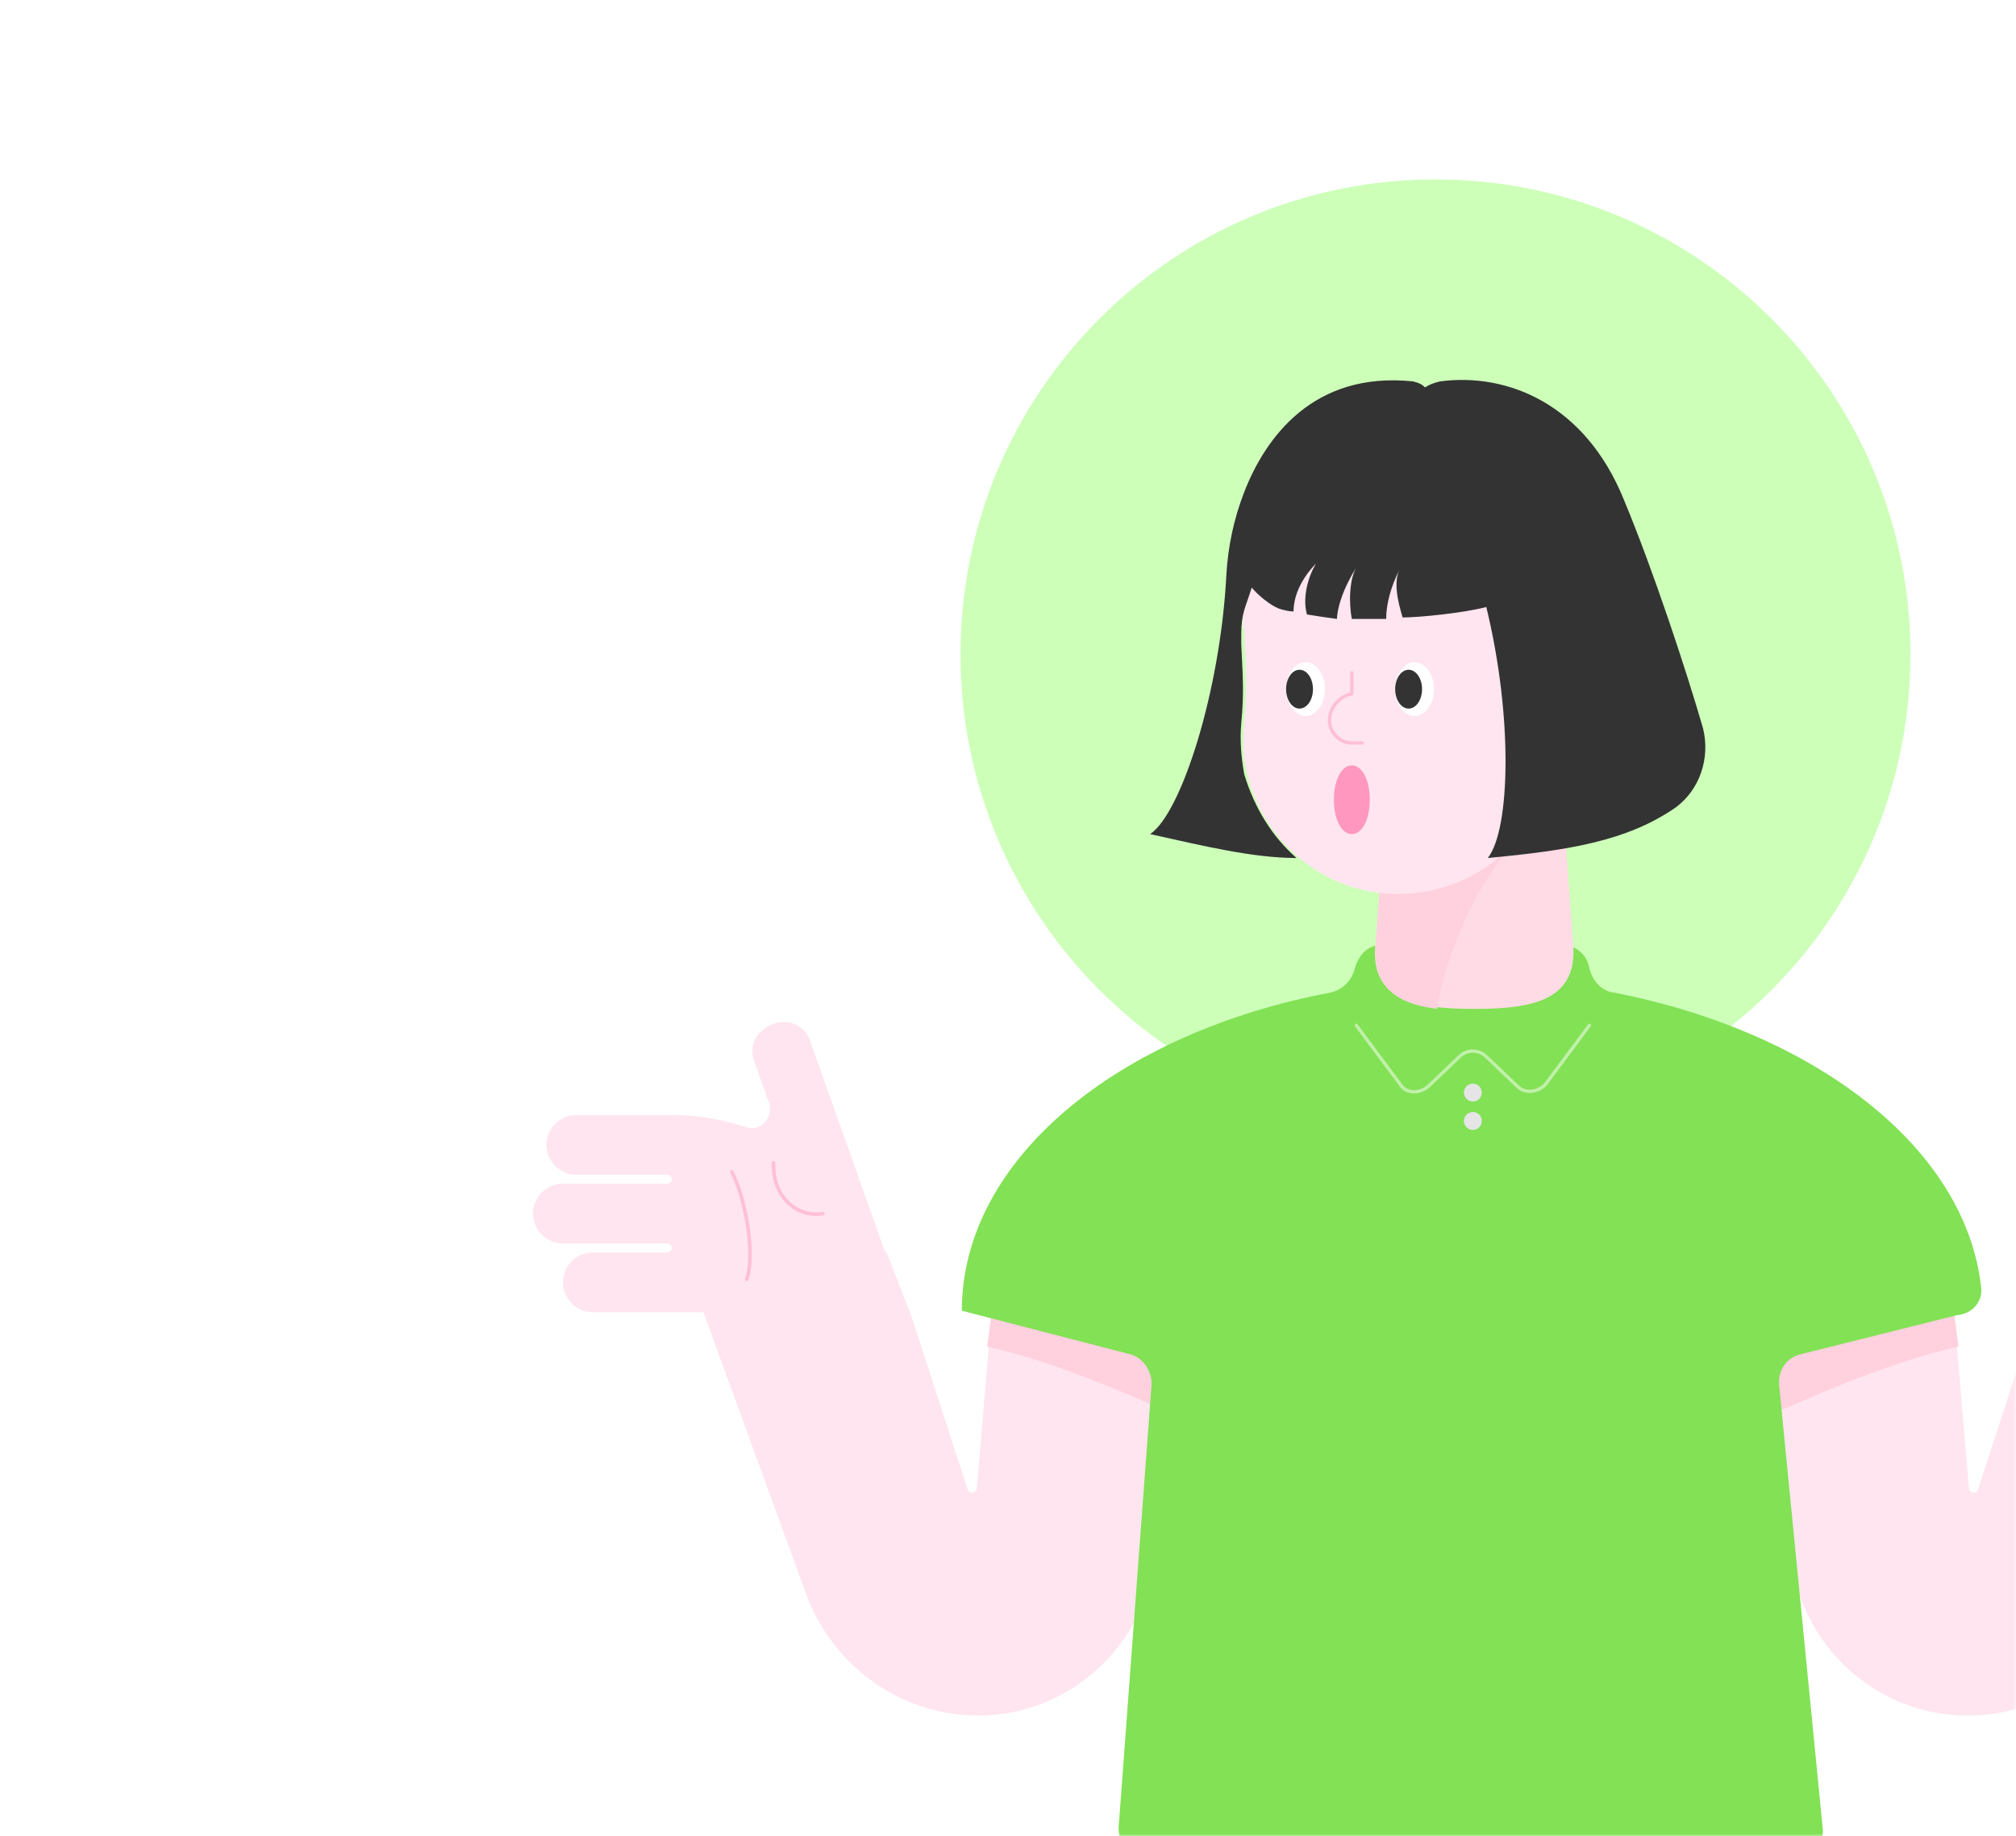 <svg width="382" height="348" viewBox="0 0 382 348" fill="none" xmlns="http://www.w3.org/2000/svg">
<mask id="mask0" mask-type="alpha" maskUnits="userSpaceOnUse" x="0" y="0" width="382" height="348">
<path d="M382 348L3.05176e-05 348L2.19259e-06 24C1.03382e-06 10.745 10.745 2.02057e-06 24 8.61793e-07L358 -2.83374e-05C371.255 -2.94962e-05 382 10.745 382 24L382 348Z" fill="#78CD69"/>
</mask>
<g mask="url(#mask0)">
<g filter="url(#filter0_d)">
<path d="M272 210C321.706 210 362 169.706 362 120C362 70.294 321.706 30 272 30C222.294 30 182 70.294 182 120C182 169.706 222.294 210 272 210Z" fill="#CDFFB9"/>
<path d="M370.247 244.661L373.078 278.069C373.078 278.919 374.494 279.202 374.777 278.353L385.535 245.227L389.499 235.035C389.782 234.186 390.066 233.62 390.632 232.77L404.504 193.7C405.354 190.585 408.468 188.887 411.582 190.019C414.697 190.868 416.396 193.983 415.263 197.097L412.432 205.024C411.583 207.856 414.131 210.687 416.962 209.554C421.209 208.139 426.022 207.289 430.552 207.289H448.954C452.069 207.289 454.617 209.837 454.617 212.952C454.617 216.066 452.069 218.614 448.954 218.614H431.684C431.118 218.614 430.835 219.18 430.835 219.464C430.835 220.03 431.401 220.313 431.684 220.313H451.503C454.617 220.313 457.165 222.861 457.165 225.975C457.165 229.09 454.617 231.638 451.503 231.638H431.684C431.118 231.638 430.835 232.204 430.835 232.487C430.835 233.053 431.401 233.336 431.684 233.336H445.84C448.955 233.336 451.503 235.885 451.503 238.999C451.503 242.113 448.955 244.661 445.84 244.661H430.835H424.889L405.071 299.02C399.692 312.327 386.951 321.104 372.795 321.104C355.525 321.104 341.085 307.797 339.387 290.81L335.423 248.908L370.247 244.661Z" fill="#FFE5EF"/>
<path d="M370.247 244.661L335.14 249.474L336.556 263.63C348.164 258.534 359.772 253.721 371.097 251.173L370.247 244.661Z" fill="#FFD0DD"/>
<path d="M187.918 244.661L185.087 278.069C185.087 278.919 183.671 279.202 183.388 278.353L172.63 245.227L168.666 235.035C168.383 234.186 168.099 233.62 167.533 232.77L153.66 193.7C152.811 190.585 149.697 188.887 146.582 190.019C143.468 191.152 141.769 193.983 142.902 197.097L145.733 205.024C146.582 207.856 144.034 210.687 141.203 209.554C136.956 208.139 132.143 207.289 127.613 207.289H109.211C106.096 207.289 103.548 209.837 103.548 212.952C103.548 216.066 106.096 218.614 109.211 218.614H126.481C127.047 218.614 127.33 219.18 127.33 219.464C127.33 220.03 126.764 220.313 126.481 220.313H106.662C103.548 220.313 101 222.861 101 225.975C101 229.09 103.548 231.638 106.662 231.638H126.481C127.047 231.638 127.33 232.204 127.33 232.487C127.33 233.053 126.764 233.336 126.481 233.336H112.325C109.21 233.336 106.662 235.885 106.662 238.999C106.662 242.113 109.21 244.661 112.325 244.661H127.33H133.276L153.094 299.02C158.473 312.327 171.214 321.104 185.37 321.104C202.64 321.104 217.079 307.797 218.778 290.81L222.742 248.908L187.918 244.661Z" fill="#FFE5EF"/>
<path d="M141.486 238.433C143.185 233.62 141.203 222.861 138.655 218.048" stroke="#333333" stroke-width="0.338" stroke-miterlimit="10" stroke-linecap="round" stroke-linejoin="round"/>
<path d="M146.582 216.349C146.299 222.578 150.829 226.825 155.926 225.975" stroke="#333333" stroke-width="0.338" stroke-miterlimit="10" stroke-linecap="round" stroke-linejoin="round"/>
<path d="M146.582 216.349C146.299 222.578 150.829 226.825 155.926 225.975" stroke="#FFBED7" stroke-width="0.671" stroke-miterlimit="10" stroke-linecap="round" stroke-linejoin="round"/>
<path d="M141.486 238.433C143.185 233.62 141.203 222.861 138.655 218.048" stroke="#FFBED7" stroke-width="0.671" stroke-miterlimit="10" stroke-linecap="round" stroke-linejoin="round"/>
<path d="M187.918 244.661L223.024 249.474L221.609 263.63C210.001 258.534 198.393 253.721 187.068 251.173L187.918 244.661Z" fill="#FFD0DD"/>
<path d="M375.344 239.565C372.229 213.235 343.634 191.435 305.696 184.073C303.431 183.79 301.732 181.808 301.166 179.544C300.883 177.562 299.467 175.863 297.485 175.297C285.028 171.05 272.854 171.05 260.397 175.297C258.415 175.863 257.282 177.562 256.716 179.544C256.15 181.808 254.451 183.507 252.186 184.073C211.7 191.718 182.255 215.783 182.255 244.378L213.965 252.589C216.513 253.155 218.212 255.703 218.212 258.251L211.983 342.054C211.7 345.169 214.248 348 217.362 348H339.953C343.351 348 345.899 345.169 345.333 342.054L337.122 258.534C336.839 255.703 338.538 253.155 341.369 252.589L370.814 245.227C373.928 244.944 375.91 242.396 375.344 239.565Z" fill="#82E155"/>
<path opacity="0.5" d="M301.167 190.301L292.957 201.343C291.541 203.041 288.993 203.325 287.578 201.909L281.632 196.247C280.217 194.831 277.951 194.831 276.536 196.247L270.59 201.909C268.892 203.325 266.344 203.325 265.211 201.343L257 190.301" stroke="white" stroke-width="0.63" stroke-miterlimit="10" stroke-linecap="round" stroke-linejoin="round"/>
<path d="M279.084 204.741C280.022 204.741 280.783 203.981 280.783 203.043C280.783 202.105 280.022 201.344 279.084 201.344C278.146 201.344 277.385 202.105 277.385 203.043C277.385 203.981 278.146 204.741 279.084 204.741Z" fill="#E5E5E5"/>
<path d="M279.084 210.12C280.022 210.12 280.783 209.36 280.783 208.422C280.783 207.484 280.022 206.723 279.084 206.723C278.146 206.723 277.385 207.484 277.385 208.422C277.385 209.36 278.146 210.12 279.084 210.12Z" fill="#E5E5E5"/>
<path d="M295.222 135.66H263.513L260.681 174.448C259.266 185.489 268.042 187.188 279.367 187.188C290.692 187.188 299.186 185.489 298.053 174.448L295.222 135.66Z" fill="#FFDBE5"/>
<path d="M288.144 154.63C282.199 159.443 273.988 175.298 272.289 187.189C265.778 186.339 261.248 184.074 260.682 177.563C260.682 176.43 260.682 175.298 260.682 174.731C260.682 174.731 260.682 174.731 260.682 174.448L262.097 155.479L288.144 154.63Z" fill="#FFD0DD"/>
<path d="M235.482 113.577C235.482 92.909 252.752 76.205 273.42 77.337C291.823 78.187 307.111 93.475 307.961 111.878C308.244 120.372 305.696 128.299 301.166 134.528C297.202 140.19 293.521 146.136 289.841 151.798C283.895 161.141 272.854 166.803 260.68 165.105C248.789 163.406 239.163 154.346 236.331 142.738C235.482 139.341 235.482 136.226 235.765 133.112C236.331 127.167 236.048 121.221 235.765 115.275C235.482 114.992 235.482 114.426 235.482 113.577Z" fill="#FFE5EF"/>
<path d="M268.042 131.696C270.075 131.696 271.723 129.415 271.723 126.6C271.723 123.786 270.075 121.504 268.042 121.504C266.009 121.504 264.361 123.786 264.361 126.6C264.361 129.415 266.009 131.696 268.042 131.696Z" fill="white"/>
<path d="M266.909 130.281C268.317 130.281 269.458 128.633 269.458 126.601C269.458 124.568 268.317 122.92 266.909 122.92C265.502 122.92 264.361 124.568 264.361 126.601C264.361 128.633 265.502 130.281 266.909 130.281Z" fill="#333333"/>
<path d="M247.373 131.696C249.405 131.696 251.053 129.415 251.053 126.6C251.053 123.786 249.405 121.504 247.373 121.504C245.34 121.504 243.692 123.786 243.692 126.6C243.692 129.415 245.34 131.696 247.373 131.696Z" fill="white"/>
<path d="M246.241 130.281C247.648 130.281 248.788 128.633 248.788 126.6C248.788 124.567 247.648 122.92 246.241 122.92C244.833 122.92 243.692 124.567 243.692 126.6C243.692 128.633 244.833 130.281 246.241 130.281Z" fill="#333333"/>
<path d="M245.674 158.593C237.464 158.593 228.121 156.328 217.929 154.063C223.874 150.099 231.235 126.883 232.368 105.083C232.651 99.704 233.783 94.324 235.765 89.228C239.729 79.036 248.789 66.295 267.758 68.277C268.89 68.56 269.456 68.844 270.023 69.41C270.872 68.844 271.721 68.56 272.854 68.277C285.594 66.579 300.317 72.524 307.678 90.644C313.34 104.233 319.569 123.203 322.683 133.961C324.099 139.623 322.117 145.569 317.587 148.966C308.244 155.478 296.919 157.177 281.914 158.593C286.161 153.213 286.727 131.979 281.631 111.028C277.384 112.161 268.89 113.01 265.776 113.01C264.926 110.179 263.794 105.932 265.493 103.384C265.493 103.384 262.661 108.197 262.661 113.293C260.397 113.293 258.415 113.293 256.15 113.293C255.584 110.462 255.583 105.366 257.282 103.101C257.282 103.101 253.602 108.48 253.319 113.293C251.337 113.01 249.355 112.727 247.656 112.444C246.807 109.613 247.656 105.649 249.355 102.818C249.355 102.818 245.108 106.782 245.108 111.878C244.259 111.878 243.126 111.595 242.277 111.311C240.861 110.745 238.596 109.047 237.181 107.348C236.048 111.028 235.199 112.161 235.199 116.125C235.199 116.691 235.199 117.54 235.199 118.106C235.482 124.052 235.765 127.166 235.199 133.112C234.916 136.226 235.199 139.623 235.765 142.738C237.747 149.25 241.144 154.629 245.674 158.593Z" fill="#333333"/>
<path d="M256.152 141.039C254.17 141.039 252.754 143.87 252.754 147.551C252.754 151.231 254.17 154.063 256.152 154.063C258.133 154.063 259.549 151.231 259.549 147.551C259.549 143.87 258.133 141.039 256.152 141.039Z" fill="#FF97BF"/>
<path d="M258.133 136.793H256.151C253.886 136.793 251.904 134.811 251.904 132.546C251.904 130.281 253.603 128.016 256.151 127.45V123.486" stroke="#FFBED7" stroke-width="0.63" stroke-miterlimit="10" stroke-linecap="round" stroke-linejoin="round"/>
</g>
</g>
<defs>
<filter id="filter0_d" x="85" y="18" width="388.165" height="350" filterUnits="userSpaceOnUse" color-interpolation-filters="sRGB">
<feFlood flood-opacity="0" result="BackgroundImageFix"/>
<feColorMatrix in="SourceAlpha" type="matrix" values="0 0 0 0 0 0 0 0 0 0 0 0 0 0 0 0 0 0 127 0"/>
<feOffset dy="4"/>
<feGaussianBlur stdDeviation="8"/>
<feColorMatrix type="matrix" values="0 0 0 0 0 0 0 0 0 0 0 0 0 0 0 0 0 0 0.08 0"/>
<feBlend mode="normal" in2="BackgroundImageFix" result="effect1_dropShadow"/>
<feBlend mode="normal" in="SourceGraphic" in2="effect1_dropShadow" result="shape"/>
</filter>
</defs>
</svg>
